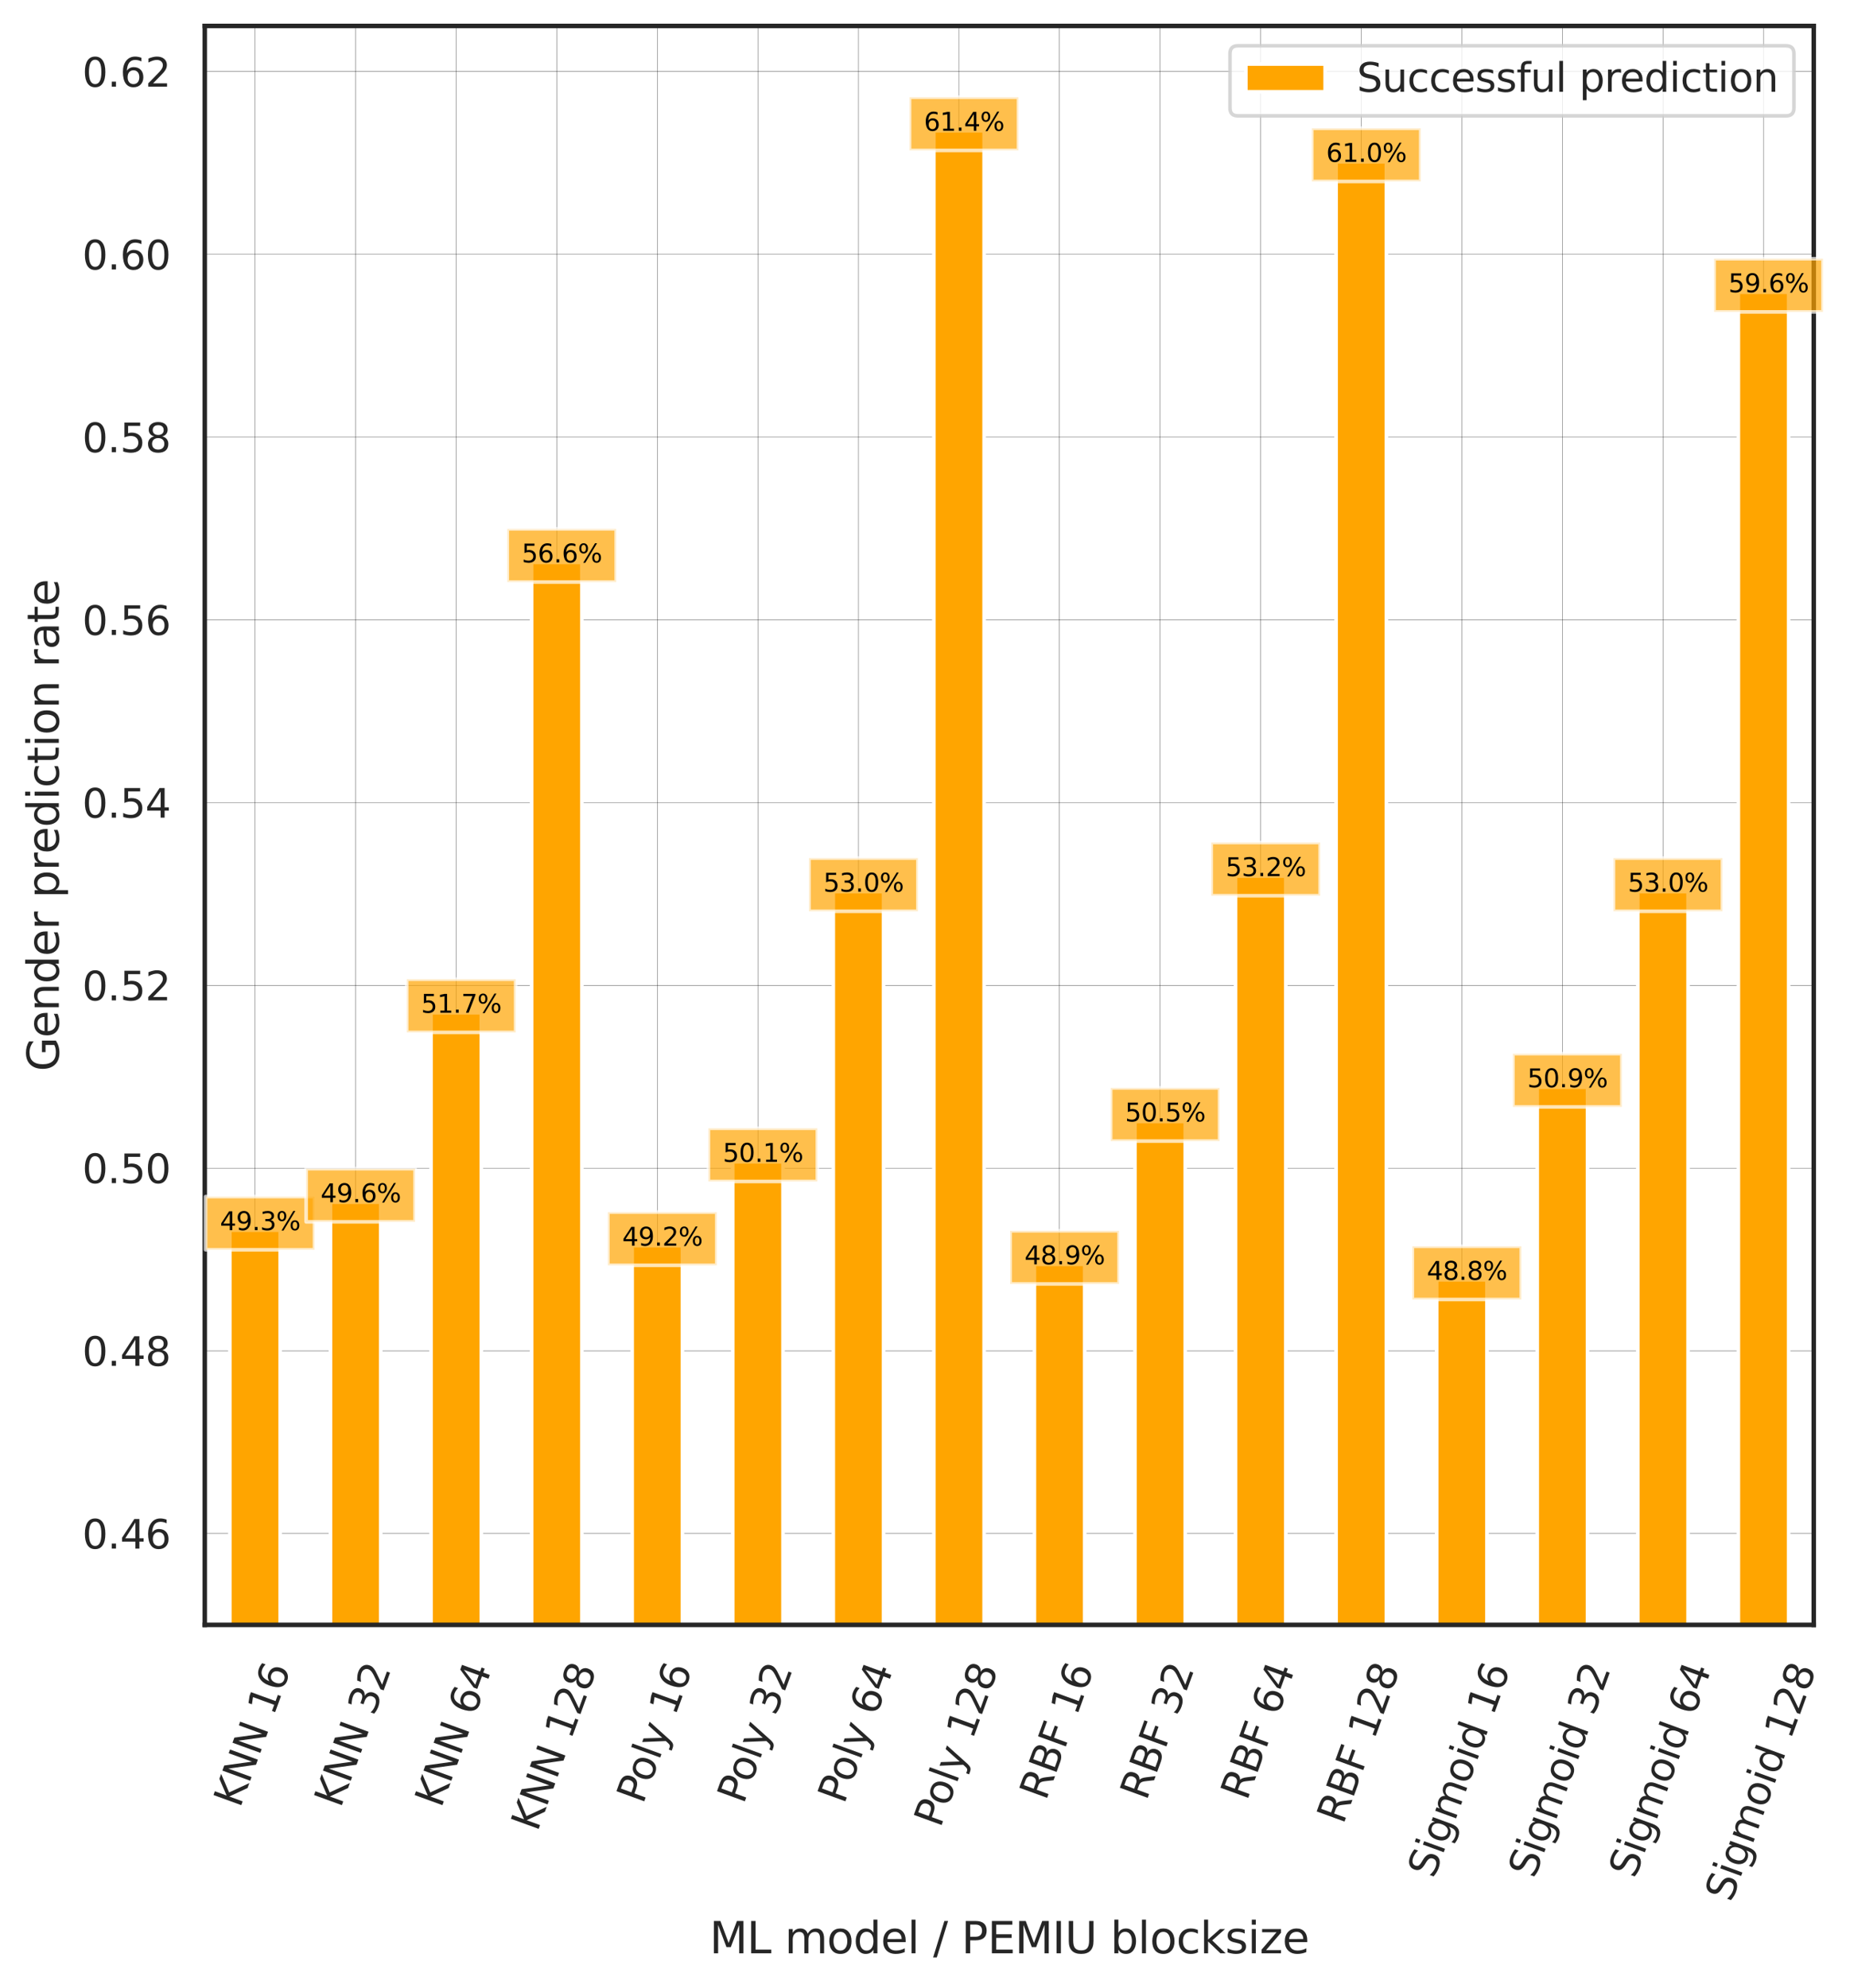 <?xml version="1.0" encoding="utf-8" standalone="no"?>
<!DOCTYPE svg PUBLIC "-//W3C//DTD SVG 1.1//EN"
  "http://www.w3.org/Graphics/SVG/1.1/DTD/svg11.dtd">
<svg xmlns:xlink="http://www.w3.org/1999/xlink" width="513.257pt" height="551.513pt" viewBox="0 0 513.257 551.513" xmlns="http://www.w3.org/2000/svg" version="1.1">
 <defs>
  <style type="text/css">*{stroke-linejoin: round; stroke-linecap: butt}</style>
 </defs>
 <g id="figure_1">
  <g id="patch_1">
   <path d="M 0 551.513 
L 513.257 551.513 
L 513.257 0 
L 0 0 
z
" style="fill: #ffffff"/>
  </g>
  <g id="axes_1">
   <g id="patch_2">
    <path d="M 56.806 450.72 
L 503.206 450.72 
L 503.206 7.2 
L 56.806 7.2 
z
" style="fill: #ffffff"/>
   </g>
   <g id="matplotlib.axis_1">
    <g id="xtick_1">
     <g id="line2d_1">
      <path d="M 70.756 450.72 
L 70.756 7.2 
" clip-path="url(#p8d4cd49d33)" style="fill: none; stroke: #000000; stroke-width: 0.075; stroke-linecap: round"/>
     </g>
     <g id="text_1">
      <!-- KNN 16 -->
      <g style="fill: #262626" transform="translate(66.568 501.762) rotate(-70) scale(0.11 -0.11)">
       <defs>
        <path id="DejaVuSans-4b" d="M 628 4666 
L 1259 4666 
L 1259 2694 
L 3353 4666 
L 4166 4666 
L 1850 2491 
L 4331 0 
L 3500 0 
L 1259 2247 
L 1259 0 
L 628 0 
L 628 4666 
z
" transform="scale(0.016)"/>
        <path id="DejaVuSans-4e" d="M 628 4666 
L 1478 4666 
L 3547 763 
L 3547 4666 
L 4159 4666 
L 4159 0 
L 3309 0 
L 1241 3903 
L 1241 0 
L 628 0 
L 628 4666 
z
" transform="scale(0.016)"/>
        <path id="DejaVuSans-20" transform="scale(0.016)"/>
        <path id="DejaVuSans-31" d="M 794 531 
L 1825 531 
L 1825 4091 
L 703 3866 
L 703 4441 
L 1819 4666 
L 2450 4666 
L 2450 531 
L 3481 531 
L 3481 0 
L 794 0 
L 794 531 
z
" transform="scale(0.016)"/>
        <path id="DejaVuSans-36" d="M 2113 2584 
Q 1688 2584 1439 2293 
Q 1191 2003 1191 1497 
Q 1191 994 1439 701 
Q 1688 409 2113 409 
Q 2538 409 2786 701 
Q 3034 994 3034 1497 
Q 3034 2003 2786 2293 
Q 2538 2584 2113 2584 
z
M 3366 4563 
L 3366 3988 
Q 3128 4100 2886 4159 
Q 2644 4219 2406 4219 
Q 1781 4219 1451 3797 
Q 1122 3375 1075 2522 
Q 1259 2794 1537 2939 
Q 1816 3084 2150 3084 
Q 2853 3084 3261 2657 
Q 3669 2231 3669 1497 
Q 3669 778 3244 343 
Q 2819 -91 2113 -91 
Q 1303 -91 875 529 
Q 447 1150 447 2328 
Q 447 3434 972 4092 
Q 1497 4750 2381 4750 
Q 2619 4750 2861 4703 
Q 3103 4656 3366 4563 
z
" transform="scale(0.016)"/>
       </defs>
       <use xlink:href="#DejaVuSans-4b"/>
       <use xlink:href="#DejaVuSans-4e" x="65.576"/>
       <use xlink:href="#DejaVuSans-4e" x="140.381"/>
       <use xlink:href="#DejaVuSans-20" x="215.186"/>
       <use xlink:href="#DejaVuSans-31" x="246.973"/>
       <use xlink:href="#DejaVuSans-36" x="310.596"/>
      </g>
     </g>
    </g>
    <g id="xtick_2">
     <g id="line2d_2">
      <path d="M 98.656 450.72 
L 98.656 7.2 
" clip-path="url(#p8d4cd49d33)" style="fill: none; stroke: #000000; stroke-width: 0.075; stroke-linecap: round"/>
     </g>
     <g id="text_2">
      <!-- KNN 32 -->
      <g style="fill: #262626" transform="translate(94.468 501.762) rotate(-70) scale(0.11 -0.11)">
       <defs>
        <path id="DejaVuSans-33" d="M 2597 2516 
Q 3050 2419 3304 2112 
Q 3559 1806 3559 1356 
Q 3559 666 3084 287 
Q 2609 -91 1734 -91 
Q 1441 -91 1130 -33 
Q 819 25 488 141 
L 488 750 
Q 750 597 1062 519 
Q 1375 441 1716 441 
Q 2309 441 2620 675 
Q 2931 909 2931 1356 
Q 2931 1769 2642 2001 
Q 2353 2234 1838 2234 
L 1294 2234 
L 1294 2753 
L 1863 2753 
Q 2328 2753 2575 2939 
Q 2822 3125 2822 3475 
Q 2822 3834 2567 4026 
Q 2313 4219 1838 4219 
Q 1578 4219 1281 4162 
Q 984 4106 628 3988 
L 628 4550 
Q 988 4650 1302 4700 
Q 1616 4750 1894 4750 
Q 2613 4750 3031 4423 
Q 3450 4097 3450 3541 
Q 3450 3153 3228 2886 
Q 3006 2619 2597 2516 
z
" transform="scale(0.016)"/>
        <path id="DejaVuSans-32" d="M 1228 531 
L 3431 531 
L 3431 0 
L 469 0 
L 469 531 
Q 828 903 1448 1529 
Q 2069 2156 2228 2338 
Q 2531 2678 2651 2914 
Q 2772 3150 2772 3378 
Q 2772 3750 2511 3984 
Q 2250 4219 1831 4219 
Q 1534 4219 1204 4116 
Q 875 4013 500 3803 
L 500 4441 
Q 881 4594 1212 4672 
Q 1544 4750 1819 4750 
Q 2544 4750 2975 4387 
Q 3406 4025 3406 3419 
Q 3406 3131 3298 2873 
Q 3191 2616 2906 2266 
Q 2828 2175 2409 1742 
Q 1991 1309 1228 531 
z
" transform="scale(0.016)"/>
       </defs>
       <use xlink:href="#DejaVuSans-4b"/>
       <use xlink:href="#DejaVuSans-4e" x="65.576"/>
       <use xlink:href="#DejaVuSans-4e" x="140.381"/>
       <use xlink:href="#DejaVuSans-20" x="215.186"/>
       <use xlink:href="#DejaVuSans-33" x="246.973"/>
       <use xlink:href="#DejaVuSans-32" x="310.596"/>
      </g>
     </g>
    </g>
    <g id="xtick_3">
     <g id="line2d_3">
      <path d="M 126.556 450.72 
L 126.556 7.2 
" clip-path="url(#p8d4cd49d33)" style="fill: none; stroke: #000000; stroke-width: 0.075; stroke-linecap: round"/>
     </g>
     <g id="text_3">
      <!-- KNN 64 -->
      <g style="fill: #262626" transform="translate(122.368 501.762) rotate(-70) scale(0.11 -0.11)">
       <defs>
        <path id="DejaVuSans-34" d="M 2419 4116 
L 825 1625 
L 2419 1625 
L 2419 4116 
z
M 2253 4666 
L 3047 4666 
L 3047 1625 
L 3713 1625 
L 3713 1100 
L 3047 1100 
L 3047 0 
L 2419 0 
L 2419 1100 
L 313 1100 
L 313 1709 
L 2253 4666 
z
" transform="scale(0.016)"/>
       </defs>
       <use xlink:href="#DejaVuSans-4b"/>
       <use xlink:href="#DejaVuSans-4e" x="65.576"/>
       <use xlink:href="#DejaVuSans-4e" x="140.381"/>
       <use xlink:href="#DejaVuSans-20" x="215.186"/>
       <use xlink:href="#DejaVuSans-36" x="246.973"/>
       <use xlink:href="#DejaVuSans-34" x="310.596"/>
      </g>
     </g>
    </g>
    <g id="xtick_4">
     <g id="line2d_4">
      <path d="M 154.456 450.72 
L 154.456 7.2 
" clip-path="url(#p8d4cd49d33)" style="fill: none; stroke: #000000; stroke-width: 0.075; stroke-linecap: round"/>
     </g>
     <g id="text_4">
      <!-- KNN 128 -->
      <g style="fill: #262626" transform="translate(149.072 508.339) rotate(-70) scale(0.11 -0.11)">
       <defs>
        <path id="DejaVuSans-38" d="M 2034 2216 
Q 1584 2216 1326 1975 
Q 1069 1734 1069 1313 
Q 1069 891 1326 650 
Q 1584 409 2034 409 
Q 2484 409 2743 651 
Q 3003 894 3003 1313 
Q 3003 1734 2745 1975 
Q 2488 2216 2034 2216 
z
M 1403 2484 
Q 997 2584 770 2862 
Q 544 3141 544 3541 
Q 544 4100 942 4425 
Q 1341 4750 2034 4750 
Q 2731 4750 3128 4425 
Q 3525 4100 3525 3541 
Q 3525 3141 3298 2862 
Q 3072 2584 2669 2484 
Q 3125 2378 3379 2068 
Q 3634 1759 3634 1313 
Q 3634 634 3220 271 
Q 2806 -91 2034 -91 
Q 1263 -91 848 271 
Q 434 634 434 1313 
Q 434 1759 690 2068 
Q 947 2378 1403 2484 
z
M 1172 3481 
Q 1172 3119 1398 2916 
Q 1625 2713 2034 2713 
Q 2441 2713 2670 2916 
Q 2900 3119 2900 3481 
Q 2900 3844 2670 4047 
Q 2441 4250 2034 4250 
Q 1625 4250 1398 4047 
Q 1172 3844 1172 3481 
z
" transform="scale(0.016)"/>
       </defs>
       <use xlink:href="#DejaVuSans-4b"/>
       <use xlink:href="#DejaVuSans-4e" x="65.576"/>
       <use xlink:href="#DejaVuSans-4e" x="140.381"/>
       <use xlink:href="#DejaVuSans-20" x="215.186"/>
       <use xlink:href="#DejaVuSans-31" x="246.973"/>
       <use xlink:href="#DejaVuSans-32" x="310.596"/>
       <use xlink:href="#DejaVuSans-38" x="374.219"/>
      </g>
     </g>
    </g>
    <g id="xtick_5">
     <g id="line2d_5">
      <path d="M 182.356 450.72 
L 182.356 7.2 
" clip-path="url(#p8d4cd49d33)" style="fill: none; stroke: #000000; stroke-width: 0.075; stroke-linecap: round"/>
     </g>
     <g id="text_5">
      <!-- Poly 16 -->
      <g style="fill: #262626" transform="translate(178.364 500.689) rotate(-70) scale(0.11 -0.11)">
       <defs>
        <path id="DejaVuSans-50" d="M 1259 4147 
L 1259 2394 
L 2053 2394 
Q 2494 2394 2734 2622 
Q 2975 2850 2975 3272 
Q 2975 3691 2734 3919 
Q 2494 4147 2053 4147 
L 1259 4147 
z
M 628 4666 
L 2053 4666 
Q 2838 4666 3239 4311 
Q 3641 3956 3641 3272 
Q 3641 2581 3239 2228 
Q 2838 1875 2053 1875 
L 1259 1875 
L 1259 0 
L 628 0 
L 628 4666 
z
" transform="scale(0.016)"/>
        <path id="DejaVuSans-6f" d="M 1959 3097 
Q 1497 3097 1228 2736 
Q 959 2375 959 1747 
Q 959 1119 1226 758 
Q 1494 397 1959 397 
Q 2419 397 2687 759 
Q 2956 1122 2956 1747 
Q 2956 2369 2687 2733 
Q 2419 3097 1959 3097 
z
M 1959 3584 
Q 2709 3584 3137 3096 
Q 3566 2609 3566 1747 
Q 3566 888 3137 398 
Q 2709 -91 1959 -91 
Q 1206 -91 779 398 
Q 353 888 353 1747 
Q 353 2609 779 3096 
Q 1206 3584 1959 3584 
z
" transform="scale(0.016)"/>
        <path id="DejaVuSans-6c" d="M 603 4863 
L 1178 4863 
L 1178 0 
L 603 0 
L 603 4863 
z
" transform="scale(0.016)"/>
        <path id="DejaVuSans-79" d="M 2059 -325 
Q 1816 -950 1584 -1140 
Q 1353 -1331 966 -1331 
L 506 -1331 
L 506 -850 
L 844 -850 
Q 1081 -850 1212 -737 
Q 1344 -625 1503 -206 
L 1606 56 
L 191 3500 
L 800 3500 
L 1894 763 
L 2988 3500 
L 3597 3500 
L 2059 -325 
z
" transform="scale(0.016)"/>
       </defs>
       <use xlink:href="#DejaVuSans-50"/>
       <use xlink:href="#DejaVuSans-6f" x="56.678"/>
       <use xlink:href="#DejaVuSans-6c" x="117.859"/>
       <use xlink:href="#DejaVuSans-79" x="145.643"/>
       <use xlink:href="#DejaVuSans-20" x="204.822"/>
       <use xlink:href="#DejaVuSans-31" x="236.609"/>
       <use xlink:href="#DejaVuSans-36" x="300.232"/>
      </g>
     </g>
    </g>
    <g id="xtick_6">
     <g id="line2d_6">
      <path d="M 210.256 450.72 
L 210.256 7.2 
" clip-path="url(#p8d4cd49d33)" style="fill: none; stroke: #000000; stroke-width: 0.075; stroke-linecap: round"/>
     </g>
     <g id="text_6">
      <!-- Poly 32 -->
      <g style="fill: #262626" transform="translate(206.264 500.689) rotate(-70) scale(0.11 -0.11)">
       <use xlink:href="#DejaVuSans-50"/>
       <use xlink:href="#DejaVuSans-6f" x="56.678"/>
       <use xlink:href="#DejaVuSans-6c" x="117.859"/>
       <use xlink:href="#DejaVuSans-79" x="145.643"/>
       <use xlink:href="#DejaVuSans-20" x="204.822"/>
       <use xlink:href="#DejaVuSans-33" x="236.609"/>
       <use xlink:href="#DejaVuSans-32" x="300.232"/>
      </g>
     </g>
    </g>
    <g id="xtick_7">
     <g id="line2d_7">
      <path d="M 238.156 450.72 
L 238.156 7.2 
" clip-path="url(#p8d4cd49d33)" style="fill: none; stroke: #000000; stroke-width: 0.075; stroke-linecap: round"/>
     </g>
     <g id="text_7">
      <!-- Poly 64 -->
      <g style="fill: #262626" transform="translate(234.164 500.689) rotate(-70) scale(0.11 -0.11)">
       <use xlink:href="#DejaVuSans-50"/>
       <use xlink:href="#DejaVuSans-6f" x="56.678"/>
       <use xlink:href="#DejaVuSans-6c" x="117.859"/>
       <use xlink:href="#DejaVuSans-79" x="145.643"/>
       <use xlink:href="#DejaVuSans-20" x="204.822"/>
       <use xlink:href="#DejaVuSans-36" x="236.609"/>
       <use xlink:href="#DejaVuSans-34" x="300.232"/>
      </g>
     </g>
    </g>
    <g id="xtick_8">
     <g id="line2d_8">
      <path d="M 266.056 450.72 
L 266.056 7.2 
" clip-path="url(#p8d4cd49d33)" style="fill: none; stroke: #000000; stroke-width: 0.075; stroke-linecap: round"/>
     </g>
     <g id="text_8">
      <!-- Poly 128 -->
      <g style="fill: #262626" transform="translate(260.867 507.266) rotate(-70) scale(0.11 -0.11)">
       <use xlink:href="#DejaVuSans-50"/>
       <use xlink:href="#DejaVuSans-6f" x="56.678"/>
       <use xlink:href="#DejaVuSans-6c" x="117.859"/>
       <use xlink:href="#DejaVuSans-79" x="145.643"/>
       <use xlink:href="#DejaVuSans-20" x="204.822"/>
       <use xlink:href="#DejaVuSans-31" x="236.609"/>
       <use xlink:href="#DejaVuSans-32" x="300.232"/>
       <use xlink:href="#DejaVuSans-38" x="363.855"/>
      </g>
     </g>
    </g>
    <g id="xtick_9">
     <g id="line2d_9">
      <path d="M 293.956 450.72 
L 293.956 7.2 
" clip-path="url(#p8d4cd49d33)" style="fill: none; stroke: #000000; stroke-width: 0.075; stroke-linecap: round"/>
     </g>
     <g id="text_9">
      <!-- RBF 16 -->
      <g style="fill: #262626" transform="translate(290.137 499.737) rotate(-70) scale(0.11 -0.11)">
       <defs>
        <path id="DejaVuSans-52" d="M 2841 2188 
Q 3044 2119 3236 1894 
Q 3428 1669 3622 1275 
L 4263 0 
L 3584 0 
L 2988 1197 
Q 2756 1666 2539 1819 
Q 2322 1972 1947 1972 
L 1259 1972 
L 1259 0 
L 628 0 
L 628 4666 
L 2053 4666 
Q 2853 4666 3247 4331 
Q 3641 3997 3641 3322 
Q 3641 2881 3436 2590 
Q 3231 2300 2841 2188 
z
M 1259 4147 
L 1259 2491 
L 2053 2491 
Q 2509 2491 2742 2702 
Q 2975 2913 2975 3322 
Q 2975 3731 2742 3939 
Q 2509 4147 2053 4147 
L 1259 4147 
z
" transform="scale(0.016)"/>
        <path id="DejaVuSans-42" d="M 1259 2228 
L 1259 519 
L 2272 519 
Q 2781 519 3026 730 
Q 3272 941 3272 1375 
Q 3272 1813 3026 2020 
Q 2781 2228 2272 2228 
L 1259 2228 
z
M 1259 4147 
L 1259 2741 
L 2194 2741 
Q 2656 2741 2882 2914 
Q 3109 3088 3109 3444 
Q 3109 3797 2882 3972 
Q 2656 4147 2194 4147 
L 1259 4147 
z
M 628 4666 
L 2241 4666 
Q 2963 4666 3353 4366 
Q 3744 4066 3744 3513 
Q 3744 3084 3544 2831 
Q 3344 2578 2956 2516 
Q 3422 2416 3680 2098 
Q 3938 1781 3938 1306 
Q 3938 681 3513 340 
Q 3088 0 2303 0 
L 628 0 
L 628 4666 
z
" transform="scale(0.016)"/>
        <path id="DejaVuSans-46" d="M 628 4666 
L 3309 4666 
L 3309 4134 
L 1259 4134 
L 1259 2759 
L 3109 2759 
L 3109 2228 
L 1259 2228 
L 1259 0 
L 628 0 
L 628 4666 
z
" transform="scale(0.016)"/>
       </defs>
       <use xlink:href="#DejaVuSans-52"/>
       <use xlink:href="#DejaVuSans-42" x="69.482"/>
       <use xlink:href="#DejaVuSans-46" x="138.086"/>
       <use xlink:href="#DejaVuSans-20" x="195.605"/>
       <use xlink:href="#DejaVuSans-31" x="227.393"/>
       <use xlink:href="#DejaVuSans-36" x="291.016"/>
      </g>
     </g>
    </g>
    <g id="xtick_10">
     <g id="line2d_10">
      <path d="M 321.856 450.72 
L 321.856 7.2 
" clip-path="url(#p8d4cd49d33)" style="fill: none; stroke: #000000; stroke-width: 0.075; stroke-linecap: round"/>
     </g>
     <g id="text_10">
      <!-- RBF 32 -->
      <g style="fill: #262626" transform="translate(318.037 499.737) rotate(-70) scale(0.11 -0.11)">
       <use xlink:href="#DejaVuSans-52"/>
       <use xlink:href="#DejaVuSans-42" x="69.482"/>
       <use xlink:href="#DejaVuSans-46" x="138.086"/>
       <use xlink:href="#DejaVuSans-20" x="195.605"/>
       <use xlink:href="#DejaVuSans-33" x="227.393"/>
       <use xlink:href="#DejaVuSans-32" x="291.016"/>
      </g>
     </g>
    </g>
    <g id="xtick_11">
     <g id="line2d_11">
      <path d="M 349.756 450.72 
L 349.756 7.2 
" clip-path="url(#p8d4cd49d33)" style="fill: none; stroke: #000000; stroke-width: 0.075; stroke-linecap: round"/>
     </g>
     <g id="text_11">
      <!-- RBF 64 -->
      <g style="fill: #262626" transform="translate(345.937 499.737) rotate(-70) scale(0.11 -0.11)">
       <use xlink:href="#DejaVuSans-52"/>
       <use xlink:href="#DejaVuSans-42" x="69.482"/>
       <use xlink:href="#DejaVuSans-46" x="138.086"/>
       <use xlink:href="#DejaVuSans-20" x="195.605"/>
       <use xlink:href="#DejaVuSans-36" x="227.393"/>
       <use xlink:href="#DejaVuSans-34" x="291.016"/>
      </g>
     </g>
    </g>
    <g id="xtick_12">
     <g id="line2d_12">
      <path d="M 377.656 450.72 
L 377.656 7.2 
" clip-path="url(#p8d4cd49d33)" style="fill: none; stroke: #000000; stroke-width: 0.075; stroke-linecap: round"/>
     </g>
     <g id="text_12">
      <!-- RBF 128 -->
      <g style="fill: #262626" transform="translate(372.64 506.313) rotate(-70) scale(0.11 -0.11)">
       <use xlink:href="#DejaVuSans-52"/>
       <use xlink:href="#DejaVuSans-42" x="69.482"/>
       <use xlink:href="#DejaVuSans-46" x="138.086"/>
       <use xlink:href="#DejaVuSans-20" x="195.605"/>
       <use xlink:href="#DejaVuSans-31" x="227.393"/>
       <use xlink:href="#DejaVuSans-32" x="291.016"/>
       <use xlink:href="#DejaVuSans-38" x="354.639"/>
      </g>
     </g>
    </g>
    <g id="xtick_13">
     <g id="line2d_13">
      <path d="M 405.556 450.72 
L 405.556 7.2 
" clip-path="url(#p8d4cd49d33)" style="fill: none; stroke: #000000; stroke-width: 0.075; stroke-linecap: round"/>
     </g>
     <g id="text_13">
      <!-- Sigmoid 16 -->
      <g style="fill: #262626" transform="translate(397.805 521.34) rotate(-70) scale(0.11 -0.11)">
       <defs>
        <path id="DejaVuSans-53" d="M 3425 4513 
L 3425 3897 
Q 3066 4069 2747 4153 
Q 2428 4238 2131 4238 
Q 1616 4238 1336 4038 
Q 1056 3838 1056 3469 
Q 1056 3159 1242 3001 
Q 1428 2844 1947 2747 
L 2328 2669 
Q 3034 2534 3370 2195 
Q 3706 1856 3706 1288 
Q 3706 609 3251 259 
Q 2797 -91 1919 -91 
Q 1588 -91 1214 -16 
Q 841 59 441 206 
L 441 856 
Q 825 641 1194 531 
Q 1563 422 1919 422 
Q 2459 422 2753 634 
Q 3047 847 3047 1241 
Q 3047 1584 2836 1778 
Q 2625 1972 2144 2069 
L 1759 2144 
Q 1053 2284 737 2584 
Q 422 2884 422 3419 
Q 422 4038 858 4394 
Q 1294 4750 2059 4750 
Q 2388 4750 2728 4690 
Q 3069 4631 3425 4513 
z
" transform="scale(0.016)"/>
        <path id="DejaVuSans-69" d="M 603 3500 
L 1178 3500 
L 1178 0 
L 603 0 
L 603 3500 
z
M 603 4863 
L 1178 4863 
L 1178 4134 
L 603 4134 
L 603 4863 
z
" transform="scale(0.016)"/>
        <path id="DejaVuSans-67" d="M 2906 1791 
Q 2906 2416 2648 2759 
Q 2391 3103 1925 3103 
Q 1463 3103 1205 2759 
Q 947 2416 947 1791 
Q 947 1169 1205 825 
Q 1463 481 1925 481 
Q 2391 481 2648 825 
Q 2906 1169 2906 1791 
z
M 3481 434 
Q 3481 -459 3084 -895 
Q 2688 -1331 1869 -1331 
Q 1566 -1331 1297 -1286 
Q 1028 -1241 775 -1147 
L 775 -588 
Q 1028 -725 1275 -790 
Q 1522 -856 1778 -856 
Q 2344 -856 2625 -561 
Q 2906 -266 2906 331 
L 2906 616 
Q 2728 306 2450 153 
Q 2172 0 1784 0 
Q 1141 0 747 490 
Q 353 981 353 1791 
Q 353 2603 747 3093 
Q 1141 3584 1784 3584 
Q 2172 3584 2450 3431 
Q 2728 3278 2906 2969 
L 2906 3500 
L 3481 3500 
L 3481 434 
z
" transform="scale(0.016)"/>
        <path id="DejaVuSans-6d" d="M 3328 2828 
Q 3544 3216 3844 3400 
Q 4144 3584 4550 3584 
Q 5097 3584 5394 3201 
Q 5691 2819 5691 2113 
L 5691 0 
L 5113 0 
L 5113 2094 
Q 5113 2597 4934 2840 
Q 4756 3084 4391 3084 
Q 3944 3084 3684 2787 
Q 3425 2491 3425 1978 
L 3425 0 
L 2847 0 
L 2847 2094 
Q 2847 2600 2669 2842 
Q 2491 3084 2119 3084 
Q 1678 3084 1418 2786 
Q 1159 2488 1159 1978 
L 1159 0 
L 581 0 
L 581 3500 
L 1159 3500 
L 1159 2956 
Q 1356 3278 1631 3431 
Q 1906 3584 2284 3584 
Q 2666 3584 2933 3390 
Q 3200 3197 3328 2828 
z
" transform="scale(0.016)"/>
        <path id="DejaVuSans-64" d="M 2906 2969 
L 2906 4863 
L 3481 4863 
L 3481 0 
L 2906 0 
L 2906 525 
Q 2725 213 2448 61 
Q 2172 -91 1784 -91 
Q 1150 -91 751 415 
Q 353 922 353 1747 
Q 353 2572 751 3078 
Q 1150 3584 1784 3584 
Q 2172 3584 2448 3432 
Q 2725 3281 2906 2969 
z
M 947 1747 
Q 947 1113 1208 752 
Q 1469 391 1925 391 
Q 2381 391 2643 752 
Q 2906 1113 2906 1747 
Q 2906 2381 2643 2742 
Q 2381 3103 1925 3103 
Q 1469 3103 1208 2742 
Q 947 2381 947 1747 
z
" transform="scale(0.016)"/>
       </defs>
       <use xlink:href="#DejaVuSans-53"/>
       <use xlink:href="#DejaVuSans-69" x="63.477"/>
       <use xlink:href="#DejaVuSans-67" x="91.26"/>
       <use xlink:href="#DejaVuSans-6d" x="154.736"/>
       <use xlink:href="#DejaVuSans-6f" x="252.148"/>
       <use xlink:href="#DejaVuSans-69" x="313.33"/>
       <use xlink:href="#DejaVuSans-64" x="341.113"/>
       <use xlink:href="#DejaVuSans-20" x="404.59"/>
       <use xlink:href="#DejaVuSans-31" x="436.377"/>
       <use xlink:href="#DejaVuSans-36" x="500"/>
      </g>
     </g>
    </g>
    <g id="xtick_14">
     <g id="line2d_14">
      <path d="M 433.456 450.72 
L 433.456 7.2 
" clip-path="url(#p8d4cd49d33)" style="fill: none; stroke: #000000; stroke-width: 0.075; stroke-linecap: round"/>
     </g>
     <g id="text_14">
      <!-- Sigmoid 32 -->
      <g style="fill: #262626" transform="translate(425.705 521.34) rotate(-70) scale(0.11 -0.11)">
       <use xlink:href="#DejaVuSans-53"/>
       <use xlink:href="#DejaVuSans-69" x="63.477"/>
       <use xlink:href="#DejaVuSans-67" x="91.26"/>
       <use xlink:href="#DejaVuSans-6d" x="154.736"/>
       <use xlink:href="#DejaVuSans-6f" x="252.148"/>
       <use xlink:href="#DejaVuSans-69" x="313.33"/>
       <use xlink:href="#DejaVuSans-64" x="341.113"/>
       <use xlink:href="#DejaVuSans-20" x="404.59"/>
       <use xlink:href="#DejaVuSans-33" x="436.377"/>
       <use xlink:href="#DejaVuSans-32" x="500"/>
      </g>
     </g>
    </g>
    <g id="xtick_15">
     <g id="line2d_15">
      <path d="M 461.356 450.72 
L 461.356 7.2 
" clip-path="url(#p8d4cd49d33)" style="fill: none; stroke: #000000; stroke-width: 0.075; stroke-linecap: round"/>
     </g>
     <g id="text_15">
      <!-- Sigmoid 64 -->
      <g style="fill: #262626" transform="translate(453.605 521.34) rotate(-70) scale(0.11 -0.11)">
       <use xlink:href="#DejaVuSans-53"/>
       <use xlink:href="#DejaVuSans-69" x="63.477"/>
       <use xlink:href="#DejaVuSans-67" x="91.26"/>
       <use xlink:href="#DejaVuSans-6d" x="154.736"/>
       <use xlink:href="#DejaVuSans-6f" x="252.148"/>
       <use xlink:href="#DejaVuSans-69" x="313.33"/>
       <use xlink:href="#DejaVuSans-64" x="341.113"/>
       <use xlink:href="#DejaVuSans-20" x="404.59"/>
       <use xlink:href="#DejaVuSans-36" x="436.377"/>
       <use xlink:href="#DejaVuSans-34" x="500"/>
      </g>
     </g>
    </g>
    <g id="xtick_16">
     <g id="line2d_16">
      <path d="M 489.256 450.72 
L 489.256 7.2 
" clip-path="url(#p8d4cd49d33)" style="fill: none; stroke: #000000; stroke-width: 0.075; stroke-linecap: round"/>
     </g>
     <g id="text_16">
      <!-- Sigmoid 128 -->
      <g style="fill: #262626" transform="translate(480.309 527.917) rotate(-70) scale(0.11 -0.11)">
       <use xlink:href="#DejaVuSans-53"/>
       <use xlink:href="#DejaVuSans-69" x="63.477"/>
       <use xlink:href="#DejaVuSans-67" x="91.26"/>
       <use xlink:href="#DejaVuSans-6d" x="154.736"/>
       <use xlink:href="#DejaVuSans-6f" x="252.148"/>
       <use xlink:href="#DejaVuSans-69" x="313.33"/>
       <use xlink:href="#DejaVuSans-64" x="341.113"/>
       <use xlink:href="#DejaVuSans-20" x="404.59"/>
       <use xlink:href="#DejaVuSans-31" x="436.377"/>
       <use xlink:href="#DejaVuSans-32" x="500"/>
       <use xlink:href="#DejaVuSans-38" x="563.623"/>
      </g>
     </g>
    </g>
    <g id="text_17">
     <!-- ML model / PEMIU blocksize -->
     <g style="fill: #262626" transform="translate(196.852 541.817) scale(0.12 -0.12)">
      <defs>
       <path id="DejaVuSans-4d" d="M 628 4666 
L 1569 4666 
L 2759 1491 
L 3956 4666 
L 4897 4666 
L 4897 0 
L 4281 0 
L 4281 4097 
L 3078 897 
L 2444 897 
L 1241 4097 
L 1241 0 
L 628 0 
L 628 4666 
z
" transform="scale(0.016)"/>
       <path id="DejaVuSans-4c" d="M 628 4666 
L 1259 4666 
L 1259 531 
L 3531 531 
L 3531 0 
L 628 0 
L 628 4666 
z
" transform="scale(0.016)"/>
       <path id="DejaVuSans-65" d="M 3597 1894 
L 3597 1613 
L 953 1613 
Q 991 1019 1311 708 
Q 1631 397 2203 397 
Q 2534 397 2845 478 
Q 3156 559 3463 722 
L 3463 178 
Q 3153 47 2828 -22 
Q 2503 -91 2169 -91 
Q 1331 -91 842 396 
Q 353 884 353 1716 
Q 353 2575 817 3079 
Q 1281 3584 2069 3584 
Q 2775 3584 3186 3129 
Q 3597 2675 3597 1894 
z
M 3022 2063 
Q 3016 2534 2758 2815 
Q 2500 3097 2075 3097 
Q 1594 3097 1305 2825 
Q 1016 2553 972 2059 
L 3022 2063 
z
" transform="scale(0.016)"/>
       <path id="DejaVuSans-2f" d="M 1625 4666 
L 2156 4666 
L 531 -594 
L 0 -594 
L 1625 4666 
z
" transform="scale(0.016)"/>
       <path id="DejaVuSans-45" d="M 628 4666 
L 3578 4666 
L 3578 4134 
L 1259 4134 
L 1259 2753 
L 3481 2753 
L 3481 2222 
L 1259 2222 
L 1259 531 
L 3634 531 
L 3634 0 
L 628 0 
L 628 4666 
z
" transform="scale(0.016)"/>
       <path id="DejaVuSans-49" d="M 628 4666 
L 1259 4666 
L 1259 0 
L 628 0 
L 628 4666 
z
" transform="scale(0.016)"/>
       <path id="DejaVuSans-55" d="M 556 4666 
L 1191 4666 
L 1191 1831 
Q 1191 1081 1462 751 
Q 1734 422 2344 422 
Q 2950 422 3222 751 
Q 3494 1081 3494 1831 
L 3494 4666 
L 4128 4666 
L 4128 1753 
Q 4128 841 3676 375 
Q 3225 -91 2344 -91 
Q 1459 -91 1007 375 
Q 556 841 556 1753 
L 556 4666 
z
" transform="scale(0.016)"/>
       <path id="DejaVuSans-62" d="M 3116 1747 
Q 3116 2381 2855 2742 
Q 2594 3103 2138 3103 
Q 1681 3103 1420 2742 
Q 1159 2381 1159 1747 
Q 1159 1113 1420 752 
Q 1681 391 2138 391 
Q 2594 391 2855 752 
Q 3116 1113 3116 1747 
z
M 1159 2969 
Q 1341 3281 1617 3432 
Q 1894 3584 2278 3584 
Q 2916 3584 3314 3078 
Q 3713 2572 3713 1747 
Q 3713 922 3314 415 
Q 2916 -91 2278 -91 
Q 1894 -91 1617 61 
Q 1341 213 1159 525 
L 1159 0 
L 581 0 
L 581 4863 
L 1159 4863 
L 1159 2969 
z
" transform="scale(0.016)"/>
       <path id="DejaVuSans-63" d="M 3122 3366 
L 3122 2828 
Q 2878 2963 2633 3030 
Q 2388 3097 2138 3097 
Q 1578 3097 1268 2742 
Q 959 2388 959 1747 
Q 959 1106 1268 751 
Q 1578 397 2138 397 
Q 2388 397 2633 464 
Q 2878 531 3122 666 
L 3122 134 
Q 2881 22 2623 -34 
Q 2366 -91 2075 -91 
Q 1284 -91 818 406 
Q 353 903 353 1747 
Q 353 2603 823 3093 
Q 1294 3584 2113 3584 
Q 2378 3584 2631 3529 
Q 2884 3475 3122 3366 
z
" transform="scale(0.016)"/>
       <path id="DejaVuSans-6b" d="M 581 4863 
L 1159 4863 
L 1159 1991 
L 2875 3500 
L 3609 3500 
L 1753 1863 
L 3688 0 
L 2938 0 
L 1159 1709 
L 1159 0 
L 581 0 
L 581 4863 
z
" transform="scale(0.016)"/>
       <path id="DejaVuSans-73" d="M 2834 3397 
L 2834 2853 
Q 2591 2978 2328 3040 
Q 2066 3103 1784 3103 
Q 1356 3103 1142 2972 
Q 928 2841 928 2578 
Q 928 2378 1081 2264 
Q 1234 2150 1697 2047 
L 1894 2003 
Q 2506 1872 2764 1633 
Q 3022 1394 3022 966 
Q 3022 478 2636 193 
Q 2250 -91 1575 -91 
Q 1294 -91 989 -36 
Q 684 19 347 128 
L 347 722 
Q 666 556 975 473 
Q 1284 391 1588 391 
Q 1994 391 2212 530 
Q 2431 669 2431 922 
Q 2431 1156 2273 1281 
Q 2116 1406 1581 1522 
L 1381 1569 
Q 847 1681 609 1914 
Q 372 2147 372 2553 
Q 372 3047 722 3315 
Q 1072 3584 1716 3584 
Q 2034 3584 2315 3537 
Q 2597 3491 2834 3397 
z
" transform="scale(0.016)"/>
       <path id="DejaVuSans-7a" d="M 353 3500 
L 3084 3500 
L 3084 2975 
L 922 459 
L 3084 459 
L 3084 0 
L 275 0 
L 275 525 
L 2438 3041 
L 353 3041 
L 353 3500 
z
" transform="scale(0.016)"/>
      </defs>
      <use xlink:href="#DejaVuSans-4d"/>
      <use xlink:href="#DejaVuSans-4c" x="86.279"/>
      <use xlink:href="#DejaVuSans-20" x="141.992"/>
      <use xlink:href="#DejaVuSans-6d" x="173.779"/>
      <use xlink:href="#DejaVuSans-6f" x="271.191"/>
      <use xlink:href="#DejaVuSans-64" x="332.373"/>
      <use xlink:href="#DejaVuSans-65" x="395.85"/>
      <use xlink:href="#DejaVuSans-6c" x="457.373"/>
      <use xlink:href="#DejaVuSans-20" x="485.156"/>
      <use xlink:href="#DejaVuSans-2f" x="516.943"/>
      <use xlink:href="#DejaVuSans-20" x="550.635"/>
      <use xlink:href="#DejaVuSans-50" x="582.422"/>
      <use xlink:href="#DejaVuSans-45" x="642.725"/>
      <use xlink:href="#DejaVuSans-4d" x="705.908"/>
      <use xlink:href="#DejaVuSans-49" x="792.188"/>
      <use xlink:href="#DejaVuSans-55" x="821.68"/>
      <use xlink:href="#DejaVuSans-20" x="894.873"/>
      <use xlink:href="#DejaVuSans-62" x="926.66"/>
      <use xlink:href="#DejaVuSans-6c" x="990.137"/>
      <use xlink:href="#DejaVuSans-6f" x="1017.92"/>
      <use xlink:href="#DejaVuSans-63" x="1079.102"/>
      <use xlink:href="#DejaVuSans-6b" x="1134.082"/>
      <use xlink:href="#DejaVuSans-73" x="1191.992"/>
      <use xlink:href="#DejaVuSans-69" x="1244.092"/>
      <use xlink:href="#DejaVuSans-7a" x="1271.875"/>
      <use xlink:href="#DejaVuSans-65" x="1324.365"/>
     </g>
    </g>
   </g>
   <g id="matplotlib.axis_2">
    <g id="ytick_1">
     <g id="line2d_17">
      <path d="M 56.806 425.376 
L 503.206 425.376 
" clip-path="url(#p8d4cd49d33)" style="fill: none; stroke: #000000; stroke-width: 0.075; stroke-linecap: round"/>
     </g>
     <g id="text_18">
      <!-- 0.46 -->
      <g style="fill: #262626" transform="translate(22.814 429.555) scale(0.11 -0.11)">
       <defs>
        <path id="DejaVuSans-30" d="M 2034 4250 
Q 1547 4250 1301 3770 
Q 1056 3291 1056 2328 
Q 1056 1369 1301 889 
Q 1547 409 2034 409 
Q 2525 409 2770 889 
Q 3016 1369 3016 2328 
Q 3016 3291 2770 3770 
Q 2525 4250 2034 4250 
z
M 2034 4750 
Q 2819 4750 3233 4129 
Q 3647 3509 3647 2328 
Q 3647 1150 3233 529 
Q 2819 -91 2034 -91 
Q 1250 -91 836 529 
Q 422 1150 422 2328 
Q 422 3509 836 4129 
Q 1250 4750 2034 4750 
z
" transform="scale(0.016)"/>
        <path id="DejaVuSans-2e" d="M 684 794 
L 1344 794 
L 1344 0 
L 684 0 
L 684 794 
z
" transform="scale(0.016)"/>
       </defs>
       <use xlink:href="#DejaVuSans-30"/>
       <use xlink:href="#DejaVuSans-2e" x="63.623"/>
       <use xlink:href="#DejaVuSans-34" x="95.41"/>
       <use xlink:href="#DejaVuSans-36" x="159.033"/>
      </g>
     </g>
    </g>
    <g id="ytick_2">
     <g id="line2d_18">
      <path d="M 56.806 374.688 
L 503.206 374.688 
" clip-path="url(#p8d4cd49d33)" style="fill: none; stroke: #000000; stroke-width: 0.075; stroke-linecap: round"/>
     </g>
     <g id="text_19">
      <!-- 0.48 -->
      <g style="fill: #262626" transform="translate(22.814 378.867) scale(0.11 -0.11)">
       <use xlink:href="#DejaVuSans-30"/>
       <use xlink:href="#DejaVuSans-2e" x="63.623"/>
       <use xlink:href="#DejaVuSans-34" x="95.41"/>
       <use xlink:href="#DejaVuSans-38" x="159.033"/>
      </g>
     </g>
    </g>
    <g id="ytick_3">
     <g id="line2d_19">
      <path d="M 56.806 324 
L 503.206 324 
" clip-path="url(#p8d4cd49d33)" style="fill: none; stroke: #000000; stroke-width: 0.075; stroke-linecap: round"/>
     </g>
     <g id="text_20">
      <!-- 0.50 -->
      <g style="fill: #262626" transform="translate(22.814 328.179) scale(0.11 -0.11)">
       <defs>
        <path id="DejaVuSans-35" d="M 691 4666 
L 3169 4666 
L 3169 4134 
L 1269 4134 
L 1269 2991 
Q 1406 3038 1543 3061 
Q 1681 3084 1819 3084 
Q 2600 3084 3056 2656 
Q 3513 2228 3513 1497 
Q 3513 744 3044 326 
Q 2575 -91 1722 -91 
Q 1428 -91 1123 -41 
Q 819 9 494 109 
L 494 744 
Q 775 591 1075 516 
Q 1375 441 1709 441 
Q 2250 441 2565 725 
Q 2881 1009 2881 1497 
Q 2881 1984 2565 2268 
Q 2250 2553 1709 2553 
Q 1456 2553 1204 2497 
Q 953 2441 691 2322 
L 691 4666 
z
" transform="scale(0.016)"/>
       </defs>
       <use xlink:href="#DejaVuSans-30"/>
       <use xlink:href="#DejaVuSans-2e" x="63.623"/>
       <use xlink:href="#DejaVuSans-35" x="95.41"/>
       <use xlink:href="#DejaVuSans-30" x="159.033"/>
      </g>
     </g>
    </g>
    <g id="ytick_4">
     <g id="line2d_20">
      <path d="M 56.806 273.312 
L 503.206 273.312 
" clip-path="url(#p8d4cd49d33)" style="fill: none; stroke: #000000; stroke-width: 0.075; stroke-linecap: round"/>
     </g>
     <g id="text_21">
      <!-- 0.52 -->
      <g style="fill: #262626" transform="translate(22.814 277.491) scale(0.11 -0.11)">
       <use xlink:href="#DejaVuSans-30"/>
       <use xlink:href="#DejaVuSans-2e" x="63.623"/>
       <use xlink:href="#DejaVuSans-35" x="95.41"/>
       <use xlink:href="#DejaVuSans-32" x="159.033"/>
      </g>
     </g>
    </g>
    <g id="ytick_5">
     <g id="line2d_21">
      <path d="M 56.806 222.624 
L 503.206 222.624 
" clip-path="url(#p8d4cd49d33)" style="fill: none; stroke: #000000; stroke-width: 0.075; stroke-linecap: round"/>
     </g>
     <g id="text_22">
      <!-- 0.54 -->
      <g style="fill: #262626" transform="translate(22.814 226.803) scale(0.11 -0.11)">
       <use xlink:href="#DejaVuSans-30"/>
       <use xlink:href="#DejaVuSans-2e" x="63.623"/>
       <use xlink:href="#DejaVuSans-35" x="95.41"/>
       <use xlink:href="#DejaVuSans-34" x="159.033"/>
      </g>
     </g>
    </g>
    <g id="ytick_6">
     <g id="line2d_22">
      <path d="M 56.806 171.936 
L 503.206 171.936 
" clip-path="url(#p8d4cd49d33)" style="fill: none; stroke: #000000; stroke-width: 0.075; stroke-linecap: round"/>
     </g>
     <g id="text_23">
      <!-- 0.56 -->
      <g style="fill: #262626" transform="translate(22.814 176.115) scale(0.11 -0.11)">
       <use xlink:href="#DejaVuSans-30"/>
       <use xlink:href="#DejaVuSans-2e" x="63.623"/>
       <use xlink:href="#DejaVuSans-35" x="95.41"/>
       <use xlink:href="#DejaVuSans-36" x="159.033"/>
      </g>
     </g>
    </g>
    <g id="ytick_7">
     <g id="line2d_23">
      <path d="M 56.806 121.248 
L 503.206 121.248 
" clip-path="url(#p8d4cd49d33)" style="fill: none; stroke: #000000; stroke-width: 0.075; stroke-linecap: round"/>
     </g>
     <g id="text_24">
      <!-- 0.58 -->
      <g style="fill: #262626" transform="translate(22.814 125.427) scale(0.11 -0.11)">
       <use xlink:href="#DejaVuSans-30"/>
       <use xlink:href="#DejaVuSans-2e" x="63.623"/>
       <use xlink:href="#DejaVuSans-35" x="95.41"/>
       <use xlink:href="#DejaVuSans-38" x="159.033"/>
      </g>
     </g>
    </g>
    <g id="ytick_8">
     <g id="line2d_24">
      <path d="M 56.806 70.56 
L 503.206 70.56 
" clip-path="url(#p8d4cd49d33)" style="fill: none; stroke: #000000; stroke-width: 0.075; stroke-linecap: round"/>
     </g>
     <g id="text_25">
      <!-- 0.60 -->
      <g style="fill: #262626" transform="translate(22.814 74.739) scale(0.11 -0.11)">
       <use xlink:href="#DejaVuSans-30"/>
       <use xlink:href="#DejaVuSans-2e" x="63.623"/>
       <use xlink:href="#DejaVuSans-36" x="95.41"/>
       <use xlink:href="#DejaVuSans-30" x="159.033"/>
      </g>
     </g>
    </g>
    <g id="ytick_9">
     <g id="line2d_25">
      <path d="M 56.806 19.872 
L 503.206 19.872 
" clip-path="url(#p8d4cd49d33)" style="fill: none; stroke: #000000; stroke-width: 0.075; stroke-linecap: round"/>
     </g>
     <g id="text_26">
      <!-- 0.62 -->
      <g style="fill: #262626" transform="translate(22.814 24.051) scale(0.11 -0.11)">
       <use xlink:href="#DejaVuSans-30"/>
       <use xlink:href="#DejaVuSans-2e" x="63.623"/>
       <use xlink:href="#DejaVuSans-36" x="95.41"/>
       <use xlink:href="#DejaVuSans-32" x="159.033"/>
      </g>
     </g>
    </g>
    <g id="text_27">
     <!-- Gender prediction rate -->
     <g style="fill: #262626" transform="translate(16.318 297.173) rotate(-90) scale(0.12 -0.12)">
      <defs>
       <path id="DejaVuSans-47" d="M 3809 666 
L 3809 1919 
L 2778 1919 
L 2778 2438 
L 4434 2438 
L 4434 434 
Q 4069 175 3628 42 
Q 3188 -91 2688 -91 
Q 1594 -91 976 548 
Q 359 1188 359 2328 
Q 359 3472 976 4111 
Q 1594 4750 2688 4750 
Q 3144 4750 3555 4637 
Q 3966 4525 4313 4306 
L 4313 3634 
Q 3963 3931 3569 4081 
Q 3175 4231 2741 4231 
Q 1884 4231 1454 3753 
Q 1025 3275 1025 2328 
Q 1025 1384 1454 906 
Q 1884 428 2741 428 
Q 3075 428 3337 486 
Q 3600 544 3809 666 
z
" transform="scale(0.016)"/>
       <path id="DejaVuSans-6e" d="M 3513 2113 
L 3513 0 
L 2938 0 
L 2938 2094 
Q 2938 2591 2744 2837 
Q 2550 3084 2163 3084 
Q 1697 3084 1428 2787 
Q 1159 2491 1159 1978 
L 1159 0 
L 581 0 
L 581 3500 
L 1159 3500 
L 1159 2956 
Q 1366 3272 1645 3428 
Q 1925 3584 2291 3584 
Q 2894 3584 3203 3211 
Q 3513 2838 3513 2113 
z
" transform="scale(0.016)"/>
       <path id="DejaVuSans-72" d="M 2631 2963 
Q 2534 3019 2420 3045 
Q 2306 3072 2169 3072 
Q 1681 3072 1420 2755 
Q 1159 2438 1159 1844 
L 1159 0 
L 581 0 
L 581 3500 
L 1159 3500 
L 1159 2956 
Q 1341 3275 1631 3429 
Q 1922 3584 2338 3584 
Q 2397 3584 2469 3576 
Q 2541 3569 2628 3553 
L 2631 2963 
z
" transform="scale(0.016)"/>
       <path id="DejaVuSans-70" d="M 1159 525 
L 1159 -1331 
L 581 -1331 
L 581 3500 
L 1159 3500 
L 1159 2969 
Q 1341 3281 1617 3432 
Q 1894 3584 2278 3584 
Q 2916 3584 3314 3078 
Q 3713 2572 3713 1747 
Q 3713 922 3314 415 
Q 2916 -91 2278 -91 
Q 1894 -91 1617 61 
Q 1341 213 1159 525 
z
M 3116 1747 
Q 3116 2381 2855 2742 
Q 2594 3103 2138 3103 
Q 1681 3103 1420 2742 
Q 1159 2381 1159 1747 
Q 1159 1113 1420 752 
Q 1681 391 2138 391 
Q 2594 391 2855 752 
Q 3116 1113 3116 1747 
z
" transform="scale(0.016)"/>
       <path id="DejaVuSans-74" d="M 1172 4494 
L 1172 3500 
L 2356 3500 
L 2356 3053 
L 1172 3053 
L 1172 1153 
Q 1172 725 1289 603 
Q 1406 481 1766 481 
L 2356 481 
L 2356 0 
L 1766 0 
Q 1100 0 847 248 
Q 594 497 594 1153 
L 594 3053 
L 172 3053 
L 172 3500 
L 594 3500 
L 594 4494 
L 1172 4494 
z
" transform="scale(0.016)"/>
       <path id="DejaVuSans-61" d="M 2194 1759 
Q 1497 1759 1228 1600 
Q 959 1441 959 1056 
Q 959 750 1161 570 
Q 1363 391 1709 391 
Q 2188 391 2477 730 
Q 2766 1069 2766 1631 
L 2766 1759 
L 2194 1759 
z
M 3341 1997 
L 3341 0 
L 2766 0 
L 2766 531 
Q 2569 213 2275 61 
Q 1981 -91 1556 -91 
Q 1019 -91 701 211 
Q 384 513 384 1019 
Q 384 1609 779 1909 
Q 1175 2209 1959 2209 
L 2766 2209 
L 2766 2266 
Q 2766 2663 2505 2880 
Q 2244 3097 1772 3097 
Q 1472 3097 1187 3025 
Q 903 2953 641 2809 
L 641 3341 
Q 956 3463 1253 3523 
Q 1550 3584 1831 3584 
Q 2591 3584 2966 3190 
Q 3341 2797 3341 1997 
z
" transform="scale(0.016)"/>
      </defs>
      <use xlink:href="#DejaVuSans-47"/>
      <use xlink:href="#DejaVuSans-65" x="77.49"/>
      <use xlink:href="#DejaVuSans-6e" x="139.014"/>
      <use xlink:href="#DejaVuSans-64" x="202.393"/>
      <use xlink:href="#DejaVuSans-65" x="265.869"/>
      <use xlink:href="#DejaVuSans-72" x="327.393"/>
      <use xlink:href="#DejaVuSans-20" x="368.506"/>
      <use xlink:href="#DejaVuSans-70" x="400.293"/>
      <use xlink:href="#DejaVuSans-72" x="463.77"/>
      <use xlink:href="#DejaVuSans-65" x="502.633"/>
      <use xlink:href="#DejaVuSans-64" x="564.156"/>
      <use xlink:href="#DejaVuSans-69" x="627.633"/>
      <use xlink:href="#DejaVuSans-63" x="655.416"/>
      <use xlink:href="#DejaVuSans-74" x="710.396"/>
      <use xlink:href="#DejaVuSans-69" x="749.605"/>
      <use xlink:href="#DejaVuSans-6f" x="777.389"/>
      <use xlink:href="#DejaVuSans-6e" x="838.57"/>
      <use xlink:href="#DejaVuSans-20" x="901.949"/>
      <use xlink:href="#DejaVuSans-72" x="933.736"/>
      <use xlink:href="#DejaVuSans-61" x="974.85"/>
      <use xlink:href="#DejaVuSans-74" x="1036.129"/>
      <use xlink:href="#DejaVuSans-65" x="1075.338"/>
     </g>
    </g>
   </g>
   <g id="patch_3">
    <path d="M 63.781 1591.2 
L 77.731 1591.2 
L 77.731 341.229 
L 63.781 341.229 
z
" clip-path="url(#p8d4cd49d33)" style="fill: #ffa500; stroke: #ffffff; stroke-linejoin: miter"/>
   </g>
   <g id="patch_4">
    <path d="M 91.681 1591.2 
L 105.631 1591.2 
L 105.631 333.476 
L 91.681 333.476 
z
" clip-path="url(#p8d4cd49d33)" style="fill: #ffa500; stroke: #ffffff; stroke-linejoin: miter"/>
   </g>
   <g id="patch_5">
    <path d="M 119.581 1591.2 
L 133.531 1591.2 
L 133.531 280.927 
L 119.581 280.927 
z
" clip-path="url(#p8d4cd49d33)" style="fill: #ffa500; stroke: #ffffff; stroke-linejoin: miter"/>
   </g>
   <g id="patch_6">
    <path d="M 147.481 1591.2 
L 161.431 1591.2 
L 161.431 156.016 
L 147.481 156.016 
z
" clip-path="url(#p8d4cd49d33)" style="fill: #ffa500; stroke: #ffffff; stroke-linejoin: miter"/>
   </g>
   <g id="patch_7">
    <path d="M 175.381 1591.2 
L 189.331 1591.2 
L 189.331 345.536 
L 175.381 345.536 
z
" clip-path="url(#p8d4cd49d33)" style="fill: #ffa500; stroke: #ffffff; stroke-linejoin: miter"/>
   </g>
   <g id="patch_8">
    <path d="M 203.281 1591.2 
L 217.231 1591.2 
L 217.231 322.277 
L 203.281 322.277 
z
" clip-path="url(#p8d4cd49d33)" style="fill: #ffa500; stroke: #ffffff; stroke-linejoin: miter"/>
   </g>
   <g id="patch_9">
    <path d="M 231.181 1591.2 
L 245.131 1591.2 
L 245.131 247.331 
L 231.181 247.331 
z
" clip-path="url(#p8d4cd49d33)" style="fill: #ffa500; stroke: #ffffff; stroke-linejoin: miter"/>
   </g>
   <g id="patch_10">
    <path d="M 259.081 1591.2 
L 273.031 1591.2 
L 273.031 36.274 
L 259.081 36.274 
z
" clip-path="url(#p8d4cd49d33)" style="fill: #ffa500; stroke: #ffffff; stroke-linejoin: miter"/>
   </g>
   <g id="patch_11">
    <path d="M 286.981 1591.2 
L 300.931 1591.2 
L 300.931 350.705 
L 286.981 350.705 
z
" clip-path="url(#p8d4cd49d33)" style="fill: #ffa500; stroke: #ffffff; stroke-linejoin: miter"/>
   </g>
   <g id="patch_12">
    <path d="M 314.881 1591.2 
L 328.831 1591.2 
L 328.831 311.078 
L 314.881 311.078 
z
" clip-path="url(#p8d4cd49d33)" style="fill: #ffa500; stroke: #ffffff; stroke-linejoin: miter"/>
   </g>
   <g id="patch_13">
    <path d="M 342.781 1591.2 
L 356.731 1591.2 
L 356.731 243.023 
L 342.781 243.023 
z
" clip-path="url(#p8d4cd49d33)" style="fill: #ffa500; stroke: #ffffff; stroke-linejoin: miter"/>
   </g>
   <g id="patch_14">
    <path d="M 370.681 1591.2 
L 384.631 1591.2 
L 384.631 44.889 
L 370.681 44.889 
z
" clip-path="url(#p8d4cd49d33)" style="fill: #ffa500; stroke: #ffffff; stroke-linejoin: miter"/>
   </g>
   <g id="patch_15">
    <path d="M 398.581 1591.2 
L 412.531 1591.2 
L 412.531 355.012 
L 398.581 355.012 
z
" clip-path="url(#p8d4cd49d33)" style="fill: #ffa500; stroke: #ffffff; stroke-linejoin: miter"/>
   </g>
   <g id="patch_16">
    <path d="M 426.481 1591.2 
L 440.431 1591.2 
L 440.431 301.602 
L 426.481 301.602 
z
" clip-path="url(#p8d4cd49d33)" style="fill: #ffa500; stroke: #ffffff; stroke-linejoin: miter"/>
   </g>
   <g id="patch_17">
    <path d="M 454.381 1591.2 
L 468.331 1591.2 
L 468.331 247.331 
L 454.381 247.331 
z
" clip-path="url(#p8d4cd49d33)" style="fill: #ffa500; stroke: #ffffff; stroke-linejoin: miter"/>
   </g>
   <g id="patch_18">
    <path d="M 482.281 1591.2 
L 496.231 1591.2 
L 496.231 81.07 
L 482.281 81.07 
z
" clip-path="url(#p8d4cd49d33)" style="fill: #ffa500; stroke: #ffffff; stroke-linejoin: miter"/>
   </g>
   <g id="patch_19">
    <path d="M 56.806 450.72 
L 56.806 7.2 
" style="fill: none; stroke: #262626; stroke-width: 1.25; stroke-linejoin: miter; stroke-linecap: square"/>
   </g>
   <g id="patch_20">
    <path d="M 503.206 450.72 
L 503.206 7.2 
" style="fill: none; stroke: #262626; stroke-width: 1.25; stroke-linejoin: miter; stroke-linecap: square"/>
   </g>
   <g id="patch_21">
    <path d="M 56.806 450.72 
L 503.206 450.72 
" style="fill: none; stroke: #262626; stroke-width: 1.25; stroke-linejoin: miter; stroke-linecap: square"/>
   </g>
   <g id="patch_22">
    <path d="M 56.806 7.2 
L 503.206 7.2 
" style="fill: none; stroke: #262626; stroke-width: 1.25; stroke-linejoin: miter; stroke-linecap: square"/>
   </g>
   <g id="text_28">
    <g id="patch_23">
     <path d="M 57.042 346.675 
L 87.259 346.675 
L 87.259 331.92 
L 57.042 331.92 
z
" style="fill: #ffa500; opacity: 0.7; stroke: #ffffff; stroke-linejoin: miter"/>
    </g>
    <!-- 49.3% -->
    <g transform="translate(61.032 341.229) scale(0.07 -0.07)">
     <defs>
      <path id="DejaVuSans-39" d="M 703 97 
L 703 672 
Q 941 559 1184 500 
Q 1428 441 1663 441 
Q 2288 441 2617 861 
Q 2947 1281 2994 2138 
Q 2813 1869 2534 1725 
Q 2256 1581 1919 1581 
Q 1219 1581 811 2004 
Q 403 2428 403 3163 
Q 403 3881 828 4315 
Q 1253 4750 1959 4750 
Q 2769 4750 3195 4129 
Q 3622 3509 3622 2328 
Q 3622 1225 3098 567 
Q 2575 -91 1691 -91 
Q 1453 -91 1209 -44 
Q 966 3 703 97 
z
M 1959 2075 
Q 2384 2075 2632 2365 
Q 2881 2656 2881 3163 
Q 2881 3666 2632 3958 
Q 2384 4250 1959 4250 
Q 1534 4250 1286 3958 
Q 1038 3666 1038 3163 
Q 1038 2656 1286 2365 
Q 1534 2075 1959 2075 
z
" transform="scale(0.016)"/>
      <path id="DejaVuSans-25" d="M 4653 2053 
Q 4381 2053 4226 1822 
Q 4072 1591 4072 1178 
Q 4072 772 4226 539 
Q 4381 306 4653 306 
Q 4919 306 5073 539 
Q 5228 772 5228 1178 
Q 5228 1588 5073 1820 
Q 4919 2053 4653 2053 
z
M 4653 2450 
Q 5147 2450 5437 2106 
Q 5728 1763 5728 1178 
Q 5728 594 5436 251 
Q 5144 -91 4653 -91 
Q 4153 -91 3862 251 
Q 3572 594 3572 1178 
Q 3572 1766 3864 2108 
Q 4156 2450 4653 2450 
z
M 1428 4353 
Q 1159 4353 1004 4120 
Q 850 3888 850 3481 
Q 850 3069 1003 2837 
Q 1156 2606 1428 2606 
Q 1700 2606 1854 2837 
Q 2009 3069 2009 3481 
Q 2009 3884 1853 4118 
Q 1697 4353 1428 4353 
z
M 4250 4750 
L 4750 4750 
L 1831 -91 
L 1331 -91 
L 4250 4750 
z
M 1428 4750 
Q 1922 4750 2215 4408 
Q 2509 4066 2509 3481 
Q 2509 2891 2217 2550 
Q 1925 2209 1428 2209 
Q 931 2209 642 2551 
Q 353 2894 353 3481 
Q 353 4063 643 4406 
Q 934 4750 1428 4750 
z
" transform="scale(0.016)"/>
     </defs>
     <use xlink:href="#DejaVuSans-34"/>
     <use xlink:href="#DejaVuSans-39" x="63.623"/>
     <use xlink:href="#DejaVuSans-2e" x="127.246"/>
     <use xlink:href="#DejaVuSans-33" x="159.033"/>
     <use xlink:href="#DejaVuSans-25" x="222.656"/>
    </g>
   </g>
   <g id="text_29">
    <g id="patch_24">
     <path d="M 84.942 338.922 
L 115.159 338.922 
L 115.159 324.167 
L 84.942 324.167 
z
" style="fill: #ffa500; opacity: 0.7; stroke: #ffffff; stroke-linejoin: miter"/>
    </g>
    <!-- 49.6% -->
    <g transform="translate(88.932 333.476) scale(0.07 -0.07)">
     <use xlink:href="#DejaVuSans-34"/>
     <use xlink:href="#DejaVuSans-39" x="63.623"/>
     <use xlink:href="#DejaVuSans-2e" x="127.246"/>
     <use xlink:href="#DejaVuSans-36" x="159.033"/>
     <use xlink:href="#DejaVuSans-25" x="222.656"/>
    </g>
   </g>
   <g id="text_30">
    <g id="patch_25">
     <path d="M 112.842 286.373 
L 143.059 286.373 
L 143.059 271.618 
L 112.842 271.618 
z
" style="fill: #ffa500; opacity: 0.7; stroke: #ffffff; stroke-linejoin: miter"/>
    </g>
    <!-- 51.7% -->
    <g transform="translate(116.832 280.927) scale(0.07 -0.07)">
     <defs>
      <path id="DejaVuSans-37" d="M 525 4666 
L 3525 4666 
L 3525 4397 
L 1831 0 
L 1172 0 
L 2766 4134 
L 525 4134 
L 525 4666 
z
" transform="scale(0.016)"/>
     </defs>
     <use xlink:href="#DejaVuSans-35"/>
     <use xlink:href="#DejaVuSans-31" x="63.623"/>
     <use xlink:href="#DejaVuSans-2e" x="127.246"/>
     <use xlink:href="#DejaVuSans-37" x="159.033"/>
     <use xlink:href="#DejaVuSans-25" x="222.656"/>
    </g>
   </g>
   <g id="text_31">
    <g id="patch_26">
     <path d="M 140.742 161.462 
L 170.959 161.462 
L 170.959 146.707 
L 140.742 146.707 
z
" style="fill: #ffa500; opacity: 0.7; stroke: #ffffff; stroke-linejoin: miter"/>
    </g>
    <!-- 56.6% -->
    <g transform="translate(144.732 156.016) scale(0.07 -0.07)">
     <use xlink:href="#DejaVuSans-35"/>
     <use xlink:href="#DejaVuSans-36" x="63.623"/>
     <use xlink:href="#DejaVuSans-2e" x="127.246"/>
     <use xlink:href="#DejaVuSans-36" x="159.033"/>
     <use xlink:href="#DejaVuSans-25" x="222.656"/>
    </g>
   </g>
   <g id="text_32">
    <g id="patch_27">
     <path d="M 168.642 350.982 
L 198.859 350.982 
L 198.859 336.227 
L 168.642 336.227 
z
" style="fill: #ffa500; opacity: 0.7; stroke: #ffffff; stroke-linejoin: miter"/>
    </g>
    <!-- 49.2% -->
    <g transform="translate(172.632 345.536) scale(0.07 -0.07)">
     <use xlink:href="#DejaVuSans-34"/>
     <use xlink:href="#DejaVuSans-39" x="63.623"/>
     <use xlink:href="#DejaVuSans-2e" x="127.246"/>
     <use xlink:href="#DejaVuSans-32" x="159.033"/>
     <use xlink:href="#DejaVuSans-25" x="222.656"/>
    </g>
   </g>
   <g id="text_33">
    <g id="patch_28">
     <path d="M 196.542 327.723 
L 226.759 327.723 
L 226.759 312.968 
L 196.542 312.968 
z
" style="fill: #ffa500; opacity: 0.7; stroke: #ffffff; stroke-linejoin: miter"/>
    </g>
    <!-- 50.1% -->
    <g transform="translate(200.532 322.277) scale(0.07 -0.07)">
     <use xlink:href="#DejaVuSans-35"/>
     <use xlink:href="#DejaVuSans-30" x="63.623"/>
     <use xlink:href="#DejaVuSans-2e" x="127.246"/>
     <use xlink:href="#DejaVuSans-31" x="159.033"/>
     <use xlink:href="#DejaVuSans-25" x="222.656"/>
    </g>
   </g>
   <g id="text_34">
    <g id="patch_29">
     <path d="M 224.442 252.776 
L 254.659 252.776 
L 254.659 238.022 
L 224.442 238.022 
z
" style="fill: #ffa500; opacity: 0.7; stroke: #ffffff; stroke-linejoin: miter"/>
    </g>
    <!-- 53.0% -->
    <g transform="translate(228.432 247.331) scale(0.07 -0.07)">
     <use xlink:href="#DejaVuSans-35"/>
     <use xlink:href="#DejaVuSans-33" x="63.623"/>
     <use xlink:href="#DejaVuSans-2e" x="127.246"/>
     <use xlink:href="#DejaVuSans-30" x="159.033"/>
     <use xlink:href="#DejaVuSans-25" x="222.656"/>
    </g>
   </g>
   <g id="text_35">
    <g id="patch_30">
     <path d="M 252.342 41.72 
L 282.559 41.72 
L 282.559 26.965 
L 252.342 26.965 
z
" style="fill: #ffa500; opacity: 0.7; stroke: #ffffff; stroke-linejoin: miter"/>
    </g>
    <!-- 61.4% -->
    <g transform="translate(256.332 36.274) scale(0.07 -0.07)">
     <use xlink:href="#DejaVuSans-36"/>
     <use xlink:href="#DejaVuSans-31" x="63.623"/>
     <use xlink:href="#DejaVuSans-2e" x="127.246"/>
     <use xlink:href="#DejaVuSans-34" x="159.033"/>
     <use xlink:href="#DejaVuSans-25" x="222.656"/>
    </g>
   </g>
   <g id="text_36">
    <g id="patch_31">
     <path d="M 280.242 356.151 
L 310.459 356.151 
L 310.459 341.396 
L 280.242 341.396 
z
" style="fill: #ffa500; opacity: 0.7; stroke: #ffffff; stroke-linejoin: miter"/>
    </g>
    <!-- 48.9% -->
    <g transform="translate(284.232 350.705) scale(0.07 -0.07)">
     <use xlink:href="#DejaVuSans-34"/>
     <use xlink:href="#DejaVuSans-38" x="63.623"/>
     <use xlink:href="#DejaVuSans-2e" x="127.246"/>
     <use xlink:href="#DejaVuSans-39" x="159.033"/>
     <use xlink:href="#DejaVuSans-25" x="222.656"/>
    </g>
   </g>
   <g id="text_37">
    <g id="patch_32">
     <path d="M 308.142 316.524 
L 338.359 316.524 
L 338.359 301.769 
L 308.142 301.769 
z
" style="fill: #ffa500; opacity: 0.7; stroke: #ffffff; stroke-linejoin: miter"/>
    </g>
    <!-- 50.5% -->
    <g transform="translate(312.132 311.078) scale(0.07 -0.07)">
     <use xlink:href="#DejaVuSans-35"/>
     <use xlink:href="#DejaVuSans-30" x="63.623"/>
     <use xlink:href="#DejaVuSans-2e" x="127.246"/>
     <use xlink:href="#DejaVuSans-35" x="159.033"/>
     <use xlink:href="#DejaVuSans-25" x="222.656"/>
    </g>
   </g>
   <g id="text_38">
    <g id="patch_33">
     <path d="M 336.042 248.469 
L 366.259 248.469 
L 366.259 233.714 
L 336.042 233.714 
z
" style="fill: #ffa500; opacity: 0.7; stroke: #ffffff; stroke-linejoin: miter"/>
    </g>
    <!-- 53.2% -->
    <g transform="translate(340.032 243.023) scale(0.07 -0.07)">
     <use xlink:href="#DejaVuSans-35"/>
     <use xlink:href="#DejaVuSans-33" x="63.623"/>
     <use xlink:href="#DejaVuSans-2e" x="127.246"/>
     <use xlink:href="#DejaVuSans-32" x="159.033"/>
     <use xlink:href="#DejaVuSans-25" x="222.656"/>
    </g>
   </g>
   <g id="text_39">
    <g id="patch_34">
     <path d="M 363.942 50.334 
L 394.159 50.334 
L 394.159 35.58 
L 363.942 35.58 
z
" style="fill: #ffa500; opacity: 0.7; stroke: #ffffff; stroke-linejoin: miter"/>
    </g>
    <!-- 61.0% -->
    <g transform="translate(367.932 44.889) scale(0.07 -0.07)">
     <use xlink:href="#DejaVuSans-36"/>
     <use xlink:href="#DejaVuSans-31" x="63.623"/>
     <use xlink:href="#DejaVuSans-2e" x="127.246"/>
     <use xlink:href="#DejaVuSans-30" x="159.033"/>
     <use xlink:href="#DejaVuSans-25" x="222.656"/>
    </g>
   </g>
   <g id="text_40">
    <g id="patch_35">
     <path d="M 391.842 360.458 
L 422.059 360.458 
L 422.059 345.703 
L 391.842 345.703 
z
" style="fill: #ffa500; opacity: 0.7; stroke: #ffffff; stroke-linejoin: miter"/>
    </g>
    <!-- 48.8% -->
    <g transform="translate(395.832 355.012) scale(0.07 -0.07)">
     <use xlink:href="#DejaVuSans-34"/>
     <use xlink:href="#DejaVuSans-38" x="63.623"/>
     <use xlink:href="#DejaVuSans-2e" x="127.246"/>
     <use xlink:href="#DejaVuSans-38" x="159.033"/>
     <use xlink:href="#DejaVuSans-25" x="222.656"/>
    </g>
   </g>
   <g id="text_41">
    <g id="patch_36">
     <path d="M 419.742 307.048 
L 449.959 307.048 
L 449.959 292.293 
L 419.742 292.293 
z
" style="fill: #ffa500; opacity: 0.7; stroke: #ffffff; stroke-linejoin: miter"/>
    </g>
    <!-- 50.9% -->
    <g transform="translate(423.732 301.602) scale(0.07 -0.07)">
     <use xlink:href="#DejaVuSans-35"/>
     <use xlink:href="#DejaVuSans-30" x="63.623"/>
     <use xlink:href="#DejaVuSans-2e" x="127.246"/>
     <use xlink:href="#DejaVuSans-39" x="159.033"/>
     <use xlink:href="#DejaVuSans-25" x="222.656"/>
    </g>
   </g>
   <g id="text_42">
    <g id="patch_37">
     <path d="M 447.642 252.776 
L 477.859 252.776 
L 477.859 238.022 
L 447.642 238.022 
z
" style="fill: #ffa500; opacity: 0.7; stroke: #ffffff; stroke-linejoin: miter"/>
    </g>
    <!-- 53.0% -->
    <g transform="translate(451.632 247.331) scale(0.07 -0.07)">
     <use xlink:href="#DejaVuSans-35"/>
     <use xlink:href="#DejaVuSans-33" x="63.623"/>
     <use xlink:href="#DejaVuSans-2e" x="127.246"/>
     <use xlink:href="#DejaVuSans-30" x="159.033"/>
     <use xlink:href="#DejaVuSans-25" x="222.656"/>
    </g>
   </g>
   <g id="text_43">
    <g id="patch_38">
     <path d="M 475.542 86.516 
L 505.759 86.516 
L 505.759 71.761 
L 475.542 71.761 
z
" style="fill: #ffa500; opacity: 0.7; stroke: #ffffff; stroke-linejoin: miter"/>
    </g>
    <!-- 59.6% -->
    <g transform="translate(479.532 81.07) scale(0.07 -0.07)">
     <use xlink:href="#DejaVuSans-35"/>
     <use xlink:href="#DejaVuSans-39" x="63.623"/>
     <use xlink:href="#DejaVuSans-2e" x="127.246"/>
     <use xlink:href="#DejaVuSans-36" x="159.033"/>
     <use xlink:href="#DejaVuSans-25" x="222.656"/>
    </g>
   </g>
   <g id="legend_1">
    <g id="patch_39">
     <path d="M 343.446 32.146 
L 495.506 32.146 
Q 497.706 32.146 497.706 29.946 
L 497.706 14.9 
Q 497.706 12.7 495.506 12.7 
L 343.446 12.7 
Q 341.246 12.7 341.246 14.9 
L 341.246 29.946 
Q 341.246 32.146 343.446 32.146 
z
" style="fill: #ffffff; opacity: 0.8; stroke: #cccccc; stroke-linejoin: miter"/>
    </g>
    <g id="patch_40">
     <path d="M 345.646 25.458 
L 367.646 25.458 
L 367.646 17.758 
L 345.646 17.758 
z
" style="fill: #ffa500; stroke: #ffffff; stroke-linejoin: miter"/>
    </g>
    <g id="text_44">
     <!-- Successful prediction -->
     <g style="fill: #262626" transform="translate(376.446 25.458) scale(0.11 -0.11)">
      <defs>
       <path id="DejaVuSans-75" d="M 544 1381 
L 544 3500 
L 1119 3500 
L 1119 1403 
Q 1119 906 1312 657 
Q 1506 409 1894 409 
Q 2359 409 2629 706 
Q 2900 1003 2900 1516 
L 2900 3500 
L 3475 3500 
L 3475 0 
L 2900 0 
L 2900 538 
Q 2691 219 2414 64 
Q 2138 -91 1772 -91 
Q 1169 -91 856 284 
Q 544 659 544 1381 
z
M 1991 3584 
L 1991 3584 
z
" transform="scale(0.016)"/>
       <path id="DejaVuSans-66" d="M 2375 4863 
L 2375 4384 
L 1825 4384 
Q 1516 4384 1395 4259 
Q 1275 4134 1275 3809 
L 1275 3500 
L 2222 3500 
L 2222 3053 
L 1275 3053 
L 1275 0 
L 697 0 
L 697 3053 
L 147 3053 
L 147 3500 
L 697 3500 
L 697 3744 
Q 697 4328 969 4595 
Q 1241 4863 1831 4863 
L 2375 4863 
z
" transform="scale(0.016)"/>
      </defs>
      <use xlink:href="#DejaVuSans-53"/>
      <use xlink:href="#DejaVuSans-75" x="63.477"/>
      <use xlink:href="#DejaVuSans-63" x="126.855"/>
      <use xlink:href="#DejaVuSans-63" x="181.836"/>
      <use xlink:href="#DejaVuSans-65" x="236.816"/>
      <use xlink:href="#DejaVuSans-73" x="298.34"/>
      <use xlink:href="#DejaVuSans-73" x="350.439"/>
      <use xlink:href="#DejaVuSans-66" x="402.539"/>
      <use xlink:href="#DejaVuSans-75" x="437.744"/>
      <use xlink:href="#DejaVuSans-6c" x="501.123"/>
      <use xlink:href="#DejaVuSans-20" x="528.906"/>
      <use xlink:href="#DejaVuSans-70" x="560.693"/>
      <use xlink:href="#DejaVuSans-72" x="624.17"/>
      <use xlink:href="#DejaVuSans-65" x="663.033"/>
      <use xlink:href="#DejaVuSans-64" x="724.557"/>
      <use xlink:href="#DejaVuSans-69" x="788.033"/>
      <use xlink:href="#DejaVuSans-63" x="815.816"/>
      <use xlink:href="#DejaVuSans-74" x="870.797"/>
      <use xlink:href="#DejaVuSans-69" x="910.006"/>
      <use xlink:href="#DejaVuSans-6f" x="937.789"/>
      <use xlink:href="#DejaVuSans-6e" x="998.971"/>
     </g>
    </g>
   </g>
  </g>
 </g>
 <defs>
  <clipPath id="p8d4cd49d33">
   <rect x="56.806" y="7.2" width="446.4" height="443.52"/>
  </clipPath>
 </defs>
</svg>
